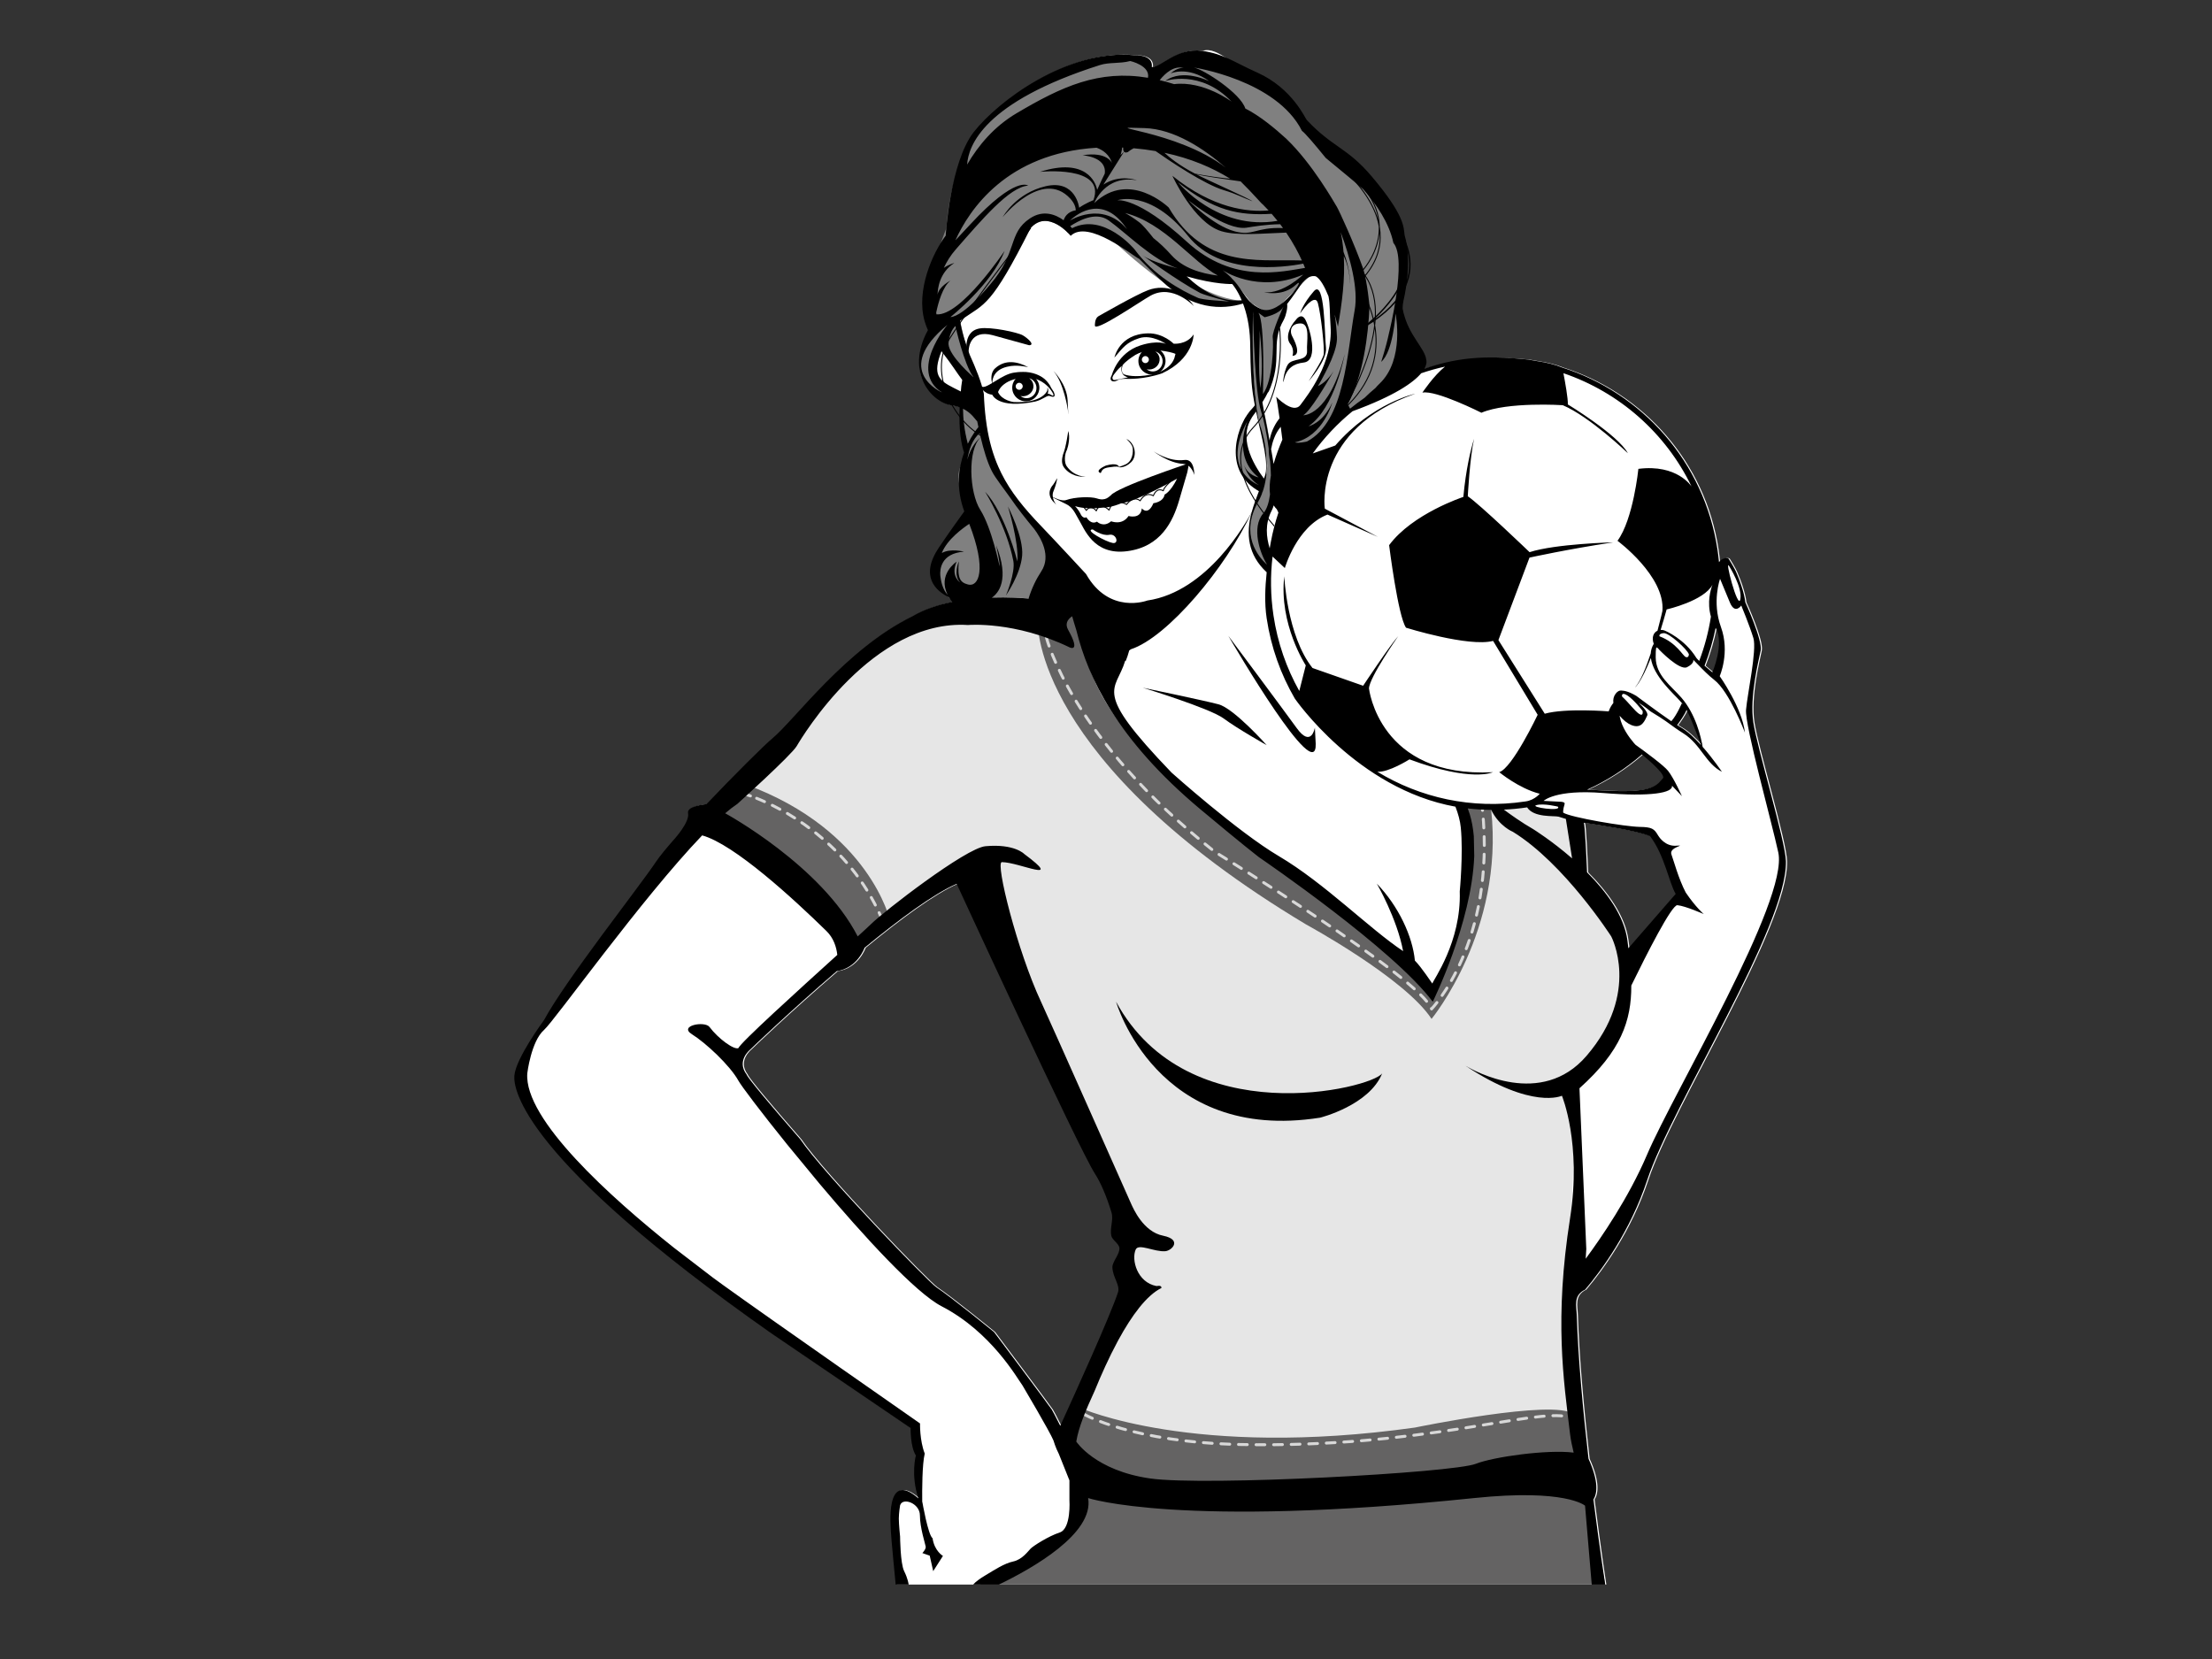 <?xml version="1.0" encoding="utf-8"?>
<!-- Generator: Adobe Illustrator 17.0.0, SVG Export Plug-In . SVG Version: 6.00 Build 0)  -->
<!DOCTYPE svg PUBLIC "-//W3C//DTD SVG 1.1//EN" "http://www.w3.org/Graphics/SVG/1.1/DTD/svg11.dtd">
<svg version="1.1" id="Layer_1" xmlns="http://www.w3.org/2000/svg" xmlns:xlink="http://www.w3.org/1999/xlink" x="0px" y="0px"
	 width="800px" height="600px" viewBox="0 0 800 600" enable-background="new 0 0 800 600" xml:space="preserve">
<rect x="0" y="0" width="800" height="600" fill="#333333" stroke="none"/>
<path fill="#808080" d="M385.05,202.012l-1.39-0.687c-0.005-0.005-23.781-32.358-28.65-46.966c0,0-3.666-20.598-5.521-17.842
	c-4.731,7.03,1.035,24.878,0.462,26.655c-2.079,6.439-6.219,6.19-0.217,20.415c0.556,1.317-12.272,19.782-12.036,21.307
	c2.772,17.951,17.312,13.348,17.312,13.348l16.85-0.333c-0.529,3.575-0.884,9.999,2.883,12.141c0,0-2.85-9.346,1.625-12.23
	c4.475-2.882,10.647-13.409,10.647-13.409L385.05,202.012z"/>
<g>
	<g>
		<path fill="#FFFFFF" d="M576.085,573.084h4.872c0,0-2.005-12.99-4.255-30.755c1.375-2.183,1.965-6.458-1.781-14.756
			c-1.957-17.071-3.751-36.115-4.239-51.787c-0.108-3.506-1.395-7.255,3.04-9.396c5.901-6.974,16.261-20.999,22.443-39.662
			c9.013-27.215,50.605-91.515,50.158-115.227c-0.134-7.166-10.405-40.998-11.801-50.284c-1.399-9.282,1.911-22.219,2.662-25.933
			c0.754-3.713-5.569-17.497-5.569-17.497s-0.259-3.921-3.36-11.017c-0.516-1.191-2.212-4.038-2.603-4.624
			c-0.498-0.755-2.575-0.244-3.542,1.152c-0.14-1.479-0.316-2.963-0.539-4.45c-4.784-31.893-27.353-56.712-56.13-65.906
			c-2.606-1.092-5.715-1.834-9.023-2.325c-1.065-0.21-2.139-0.392-3.217-0.56c-20.156-2.129-36.174,1.622-48.593,7.604
			c11.788-15.365-2.099-31.794-2.099-31.794h-0.008c6.284-9.056,3.556-21.694,3.556-21.694
			c-9.581-18.035-12.168-14.759-22.176-28.029c-2.926-3.88-8.98,1.769-9.982-6.624c-0.469-0.348-0.866-0.511-1.185-0.566
			c-0.156-1.797-8.554-14.776-16.462-19.172c-8.458-4.707-15.891-13.159-21.17-11.422c-9.3-1.08-14.267,5.759-18.097,5.912
			c0.571-4.68-6.254-4.295-6.254-4.295c-24.402-2.337-49.516,16.734-58.137,27.767c-8.62,11.032-10.15,37.472-10.15,37.472
			c-4.715,6.242-10.829,19.806-7.628,30.952c0.321,1.122,0.727,2.194,1.192,3.225c-8.474,15.464,1.618,26.319,8.667,27.245
			c6.027,0.791,8.139,4.741,9.174,5.788c1.137,5.756,2.824,13.107,5.251,17.93c1.092,2.29,5.371,7.765,6.785,9.822
			c2.514,3.652,5.547,7.522,8.6,11.183c2.341,3.12,6.214,9.695,2.519,15.278c-1.837,2.775-3.501,6.224-4.586,9.813l0.145,0.039
			c-7.389-0.642-28.626-1.642-42.075,6.356c-24.224,11.837-42.725,37.592-50.772,44.232c-2.706,2.233-13.623,13.05-23.787,23.745
			c-2.65,0.282-7.121,1.089-6.669,3.305c0.638,3.129-4.788,9.136-4.788,9.136l0.007-0.006c-3.074,3.491-5.512,6.45-6.803,8.387
			c-6.056,9.085-32.797,42.951-40.503,57.266c0,0-10.185,13.764-10.736,20.095c-0.42,4.82,2.802,29.961,92.963,93.231l50.348,34.236
			c0,0-0.159,6.69,1.898,9.926c0,0-1.938,7.018,0.934,15.517c-12.281-10.807-9.961,10.669-9.961,12.042
			c0,1.425,1.729,19.127,1.729,19.127H576.085z M620.901,227.085c3.29,5.739-1.196,16.071-1.196,16.071s-1.393-1.137-2.829-2.383
			c1.724-4.409,3.079-8.987,4.022-13.69C620.898,227.083,620.9,227.085,620.901,227.085z M610.381,256.745
			c1.031,1.929,2.492,5.391,5.23,12.71c-2.352-2.599-4.952-5.065-7.355-6.428c-0.356-0.202-0.787-0.467-1.277-0.781
			C607.983,260.9,609.71,258.464,610.381,256.745z M594.249,272.865c2.941,2.428,8.758,7.5,7.548,8.66
			c-1.607,1.535-2.396,4.895-16.055,4.566c-3.985-0.096-7.811-0.316-11.301-0.5C581.709,282.293,588.363,277.984,594.249,272.865z
			 M383.868,515.658c-1.597-3.198-2.807-5.48-3.071-5.877c-1.245-1.868-20.868-28.017-20.868-28.017s-15.242-12.451-20.845-16.187
			c-2.989-1.992-40.867-41.19-49.229-53.53c-10.695-12.253-18.991-22.121-19.439-23.464c-3.781-4.979,1.321-8.991,1.321-8.991
			c0.027-0.093,14.434-13.878,31.3-28.361c7.5-1.099,10.056-8.456,10.056-8.456h-0.001c12.52-10.28,25.109-19.609,33.307-23.122
			c0,0,44.305,96.117,50.007,104.835c2.079,3.177,4.245,8.262,5.977,13.98c0.824,2.719-0.639,5.584-0.068,8.453
			c0.286,1.44,2.724,2.88,2.926,4.306c0.315,2.233-2.587,5.036-2.522,7.127c0.112,3.669,2.902,6.416,2.009,9.091
			C401.812,476.196,389.239,503.922,383.868,515.658z M573.234,297.557c6.641,1.053,18.781,2.799,23.967,4.871
			c5.275,6.998,6.844,16.87,9.244,20.867l-17.102,19.643c-0.115-0.934-0.234-1.878-0.36-2.842
			c-1.155-8.928-7.609-17.604-14.59-24.601C574.183,310.452,573.658,298.825,573.234,297.557z"/>
	</g>
	<g>
		<g>
			<path fill="#E6E6E6" d="M450.384,108.743l-0.54,0.03C450.199,108.766,450.384,108.743,450.384,108.743z"/>
			<path fill="#808080" d="M501.477,141.114c0,0,3.025-3.009,5.497-10.142c2.473-7.133-0.382-21.988,0.164-30.276
				c0,0-1.217-12.477-1.305-15.941c0,0-9.479-24.139-30.944-33.933c0,0-5.926-10.414-9.052-12.81c0,0-17.456-19.495-39.499-15.288
				l-7.6,3.084c0,0-6.258-5.451-16.211-3.873c-47.518,7.532-58.33,34.923-60.283,60.633c0,0-10.017,24.158-3.925,34.401
				c0,0-15.402,20.87,4.408,27.277c0,0-12.97-10.229-1.281-23.066c0,0,3.013,12.466,11.023,17.876l-5.236-23.058
				c0,0,17.796-15.182,19.169-23.486c0,0,5.058-14.203,12.86-12.474c0,0,4.706,0.916,6.816,4.031c0,0,7.511-1.809,12.608-0.701
				c0,0,25.903,25.818,38.383,26.114l12.773-0.71c-1.861,0.033-8.578-0.407-20.363-7.139l-1.553-2.199l17.679,1.303l6.85,8.73
				c0,0,3.325,2.432,5.893,3.417c-2.269-0.169-4.275-0.826-4.275-0.826c-0.212,0.388-0.35,1.151-0.42,2.185l-1.808-2.061
				c0,0,1.731,34.192,3.516,40.505c0,0,5.223,16.937,1.751,20.41c0,0-11.185-11.055-4.37-22.121l-2.213-0.153
				c0,0-9.214,16.785,3.947,26.29l2.123,0.912c0,0-12.006,14.995,2.77,29.859l1.107-0.992c0,0-7.436-10.949-1.224-21.984
				c0,0,2.619-23.126-3.342-39.877l-0.061-1.084c4.729-2.605,5.877-24.128,5.877-24.128c1.438-2.25,2.433-8.914,2.433-8.914
				c-0.65,1.074-1.765,1.623-3.019,1.864c1.248-2.196,12.048-12.411,12.048-12.411s5.699-5.661,9.579,13.698
				c0,0-1.549,26.832-14.64,34.866c0,0-1.994,30.674-1.502,34.59c0,0,9.814,6.631,20.402,2.849
				c10.586-3.779,22.416-14.131,20.304-23.48C507.331,162.88,502.786,143.304,501.477,141.114z"/>
			<path d="M403.956,137.609c1.1-0.741,3.624-0.594,3.624-0.594s6.015,0.334,12.707-1.997c11.399-5.283,11.408-14.06,11.408-14.06
				c-2.579,3.847-7.232,3.34-7.232,3.34s-3.767-3.838-9.218-3.736c-10.539,0.195-12.195,8.757-12.195,8.757
				c3.171-3.682,4.317-5.498,8.932-7.002c4.62-1.504,9.721,2.064,9.721,2.064s-2.992-1.492-9.299,0.558
				c-8.28,2.691-10.295,10.723-10.295,10.723C400.758,137.932,402.856,138.349,403.956,137.609z M406.43,135.354
				c-1.071-0.692-0.646-2.549-0.411-3.307c1.14-1.434,3.487-2.946,3.487-2.946c5.805-4.432,14.974-1.367,14.974-1.367l0.655,0.259
				l-0.155,0.543c-0.996,5.654-8.774,6.976-8.774,6.976C410.398,136.597,407.367,135.722,406.43,135.354z M402.342,136.455
				c0.318-0.907,0.584-1.051,1.659-2.46c0.316-0.414,0.941-1.006,1.657-1.636c-0.309,1.795,0.202,2.759,0.627,3.223
				c0.014,0.018,0.032,0.036,0.049,0.053c0.031,0.031,0.061,0.06,0.089,0.086v0.001c0.173,0.159,0.309,0.229,0.323,0.235
				c0.565,0.358,1.302,0.609,1.302,0.609c-0.455-0.168-4.013,0.873-5.111,0.889C402.418,137.461,402.243,136.747,402.342,136.455z"
				/>
			<g>
				<g>
					<g>
						<g>
							<g>
								
									<path fill="none" stroke="#000000" stroke-width="0.507" stroke-linecap="round" stroke-linejoin="round" stroke-miterlimit="10" d="
									M501.609,77.643c0,0,23.212,21.901-7.988,40.402c0,0,24.431-18.198,10.456-33.064"/>
							</g>
						</g>
					</g>
					<path d="M397.193,114.415c0,0,13.731-7.897,18.061-9.492c6.473-2.385,13.111,0.504,16.556,5.826c0,0-7.588-8.196-15.591-3.874
						c-3.43,1.852-20.705,13.795-20.229,10.752C395.991,117.626,395.882,115.253,397.193,114.415z"/>
					<path d="M411.728,130.928c0.196,2.702,2.546,4.734,5.247,4.54c2.706-0.196,4.737-2.546,4.543-5.249
						c-0.195-2.703-2.544-4.734-5.249-4.54C413.566,125.877,411.535,128.224,411.728,130.928z M414.698,133.554
						c0.363,0.077,0.738,0.121,1.128,0.093c2.113-0.152,3.709-1.897,3.565-3.898c-0.08-1.096-0.673-2.027-1.531-2.631
						c1.412,0.411,2.501,1.686,2.618,3.282c0.148,2.034-1.336,3.8-3.316,3.943C416.237,134.41,415.377,134.1,414.698,133.554z
						 M412.969,130.144c-0.048-0.7,0.477-1.307,1.176-1.358c0.7-0.049,1.307,0.476,1.358,1.175c0.051,0.7-0.477,1.307-1.175,1.358
						C413.631,131.369,413.023,130.843,412.969,130.144z"/>
					<path d="M366.099,140.589c0.194,2.704,2.546,4.735,5.248,4.54c2.703-0.196,4.736-2.545,4.54-5.248
						c-0.194-2.703-2.544-4.736-5.246-4.539C367.935,135.536,365.904,137.887,366.099,140.589z M369.068,143.216
						c0.363,0.078,0.736,0.121,1.129,0.093c2.11-0.154,3.71-1.899,3.564-3.899c-0.081-1.095-0.673-2.027-1.533-2.633
						c1.414,0.413,2.501,1.687,2.618,3.283c0.149,2.035-1.336,3.8-3.314,3.943C370.61,144.071,369.746,143.76,369.068,143.216z
						 M367.34,139.805c-0.049-0.699,0.477-1.308,1.176-1.357c0.698-0.052,1.307,0.473,1.357,1.173
						c0.051,0.7-0.474,1.308-1.173,1.359C368,141.032,367.391,140.505,367.34,139.805z"/>
					<path d="M372.2,124.86c0,0-7.827-2.184-13.137-3.625c-8.296-2.251-8.672,4.996-8.672,4.996l-0.485,2.926
						c0,0-2.42-9.213,4.397-10.368c4.027-0.682,13.816,1.43,15.621,2.488C371.729,122.334,374.449,124.791,372.2,124.86z"/>
					<path d="M354.184,139.448c0,0,1.571,3.002,4.682,3.299c0,0,1.944,5.283,15.541,2.479c2.79-0.691,4.256-2.355,5.205-2.024
						c0.953,0.331,2.484,0.867,1.499-1.468l-1.015-1.577c0,0-0.474-1.429-2.336-3.106c-0.607-0.52-2.889-2.239-6.708-2.515
						c-0.667-0.026-1.382-0.032-2.11,0c-0.024,0.002-0.045,0-0.065,0.002c-0.161,0.007-0.32,0.021-0.48,0.032
						c-0.113,0.008-0.222,0.015-0.333,0.024c-1.055,0.091-2.103,0.273-3.022,0.593c-2.146,0.753-4.338,2.197-6.166,3.302
						c0.007-1.548,0.661-5.127,6.271-6.025l0.007-0.009c0,0,2.522-0.616,6.711,0.342c-3.847-2.061-8.301-2.94-11.996,0.442
						c-1.712,1.567-1.36,4.188-1.102,5.317c-1.291,0.776-2.389,1.369-3.141,1.393C355.623,139.948,354.507,139.824,354.184,139.448z
						 M360.96,141.815c0,0,1.255-4.671,9.489-5.241c6.843-0.473,9.967,5.035,9.967,5.035s1.188,1.72,0.162,1.471
						c0,0-1.129-0.828-1.681-0.635c0,0,0.537-1.301-0.091-2.314c0,0,0.123,1-0.188,1.402c0,0-1.895,4.414-12.044,3.861
						C366.575,145.395,362.325,144.863,360.96,141.815z"/>
					<g>
						<path d="M400.005,168.359c3.978-1.113,4.622,0.148,4.729,0.534c0.037-0.046,0.137-0.102,0.382-0.166
							c0.34-0.088,0.819-0.322,1.56-0.591c3.099-1.126,3.177-4.86,2.961-6.212c-0.219-1.351-2.292-3.197-2.292-3.197
							c3.108,1.385,4.118,6.101,1.8,8.369c-2.317,2.27-4.39,1.904-4.39,1.904s-0.02-0.014-0.034-0.033
							c-0.137-0.111-0.518-0.474-3.603,0.045c-3.735,0.465-2.31,2.638-3.463,1.897C396.181,169.959,400.005,168.359,400.005,168.359
							z"/>
						<path d="M392.75,172.416c0,0-4.26,0.107-6.987-3.84c-0.911-1.316-0.788-4.278,0.121-5.915c0.485-1.359,1.199-4.54,0.467-6.813
							c0,0-0.771,5.847-1.913,8.569c-0.414,1.564-0.639,3.305,0.415,4.693C387.146,172.132,390.649,172.563,392.75,172.416z"/>
					</g>
					<path d="M431.93,171.799c0,0-0.856-3.711-3.892-4.007c-5.529-0.311-10.906-4.619-10.906-4.619s5.521,3.962,11.227,3.186
						C432.133,165.847,431.93,171.799,431.93,171.799z"/>
					<path d="M380.86,175.33c0,0-2.84,2.775-0.027,6.011l1.209,1.222c0,0-2.095-2.499-1.018-4.966
						c0.671-1.542,1.462-4.388,1.227-4.596C381.817,173.947,381.14,174.938,380.86,175.33z"/>
					<path d="M385.646,180.827c-1.827,0.652-4.443-1.02-5.422-1.215c0,0,1.984,1.08,5.392,2.719c2.55,1.226,3.396,3.728,4.401,5.341
						c2.115,3.387,5.311,13.238,17.571,11.678c12.258-1.557,16.64-10.811,18.855-18.382c0.679-2.32,2.889-9.898,2.889-9.898
						s0.995-3.905,0.167-3.357c0,0-25.389,8.45-27.741,11.418c-0.627,0.395-1.86,2.214-4.99,1.151
						C394.432,179.499,388.639,179.755,385.646,180.827z M388.822,183.037c0,0,3.397,1.364,10.292,0.53
						c2.81,0.016,6.341-1.53,6.341-1.53c6.108-0.82,20.266-8.942,20.266-8.942c-2.46,4.955-4.515,5.754-4.515,5.754
						c-0.469,2.771-4.052,3.137-4.052,3.137c-2.025,4.736-4.202,1.861-4.202,1.861c-0.369,4.072-4.799,2.77-4.799,2.77
						c-2.316,3.55-6.296,1.91-6.296,1.91c-2.862,2.435-5.127,0.13-5.127,0.13c-2.227,1.314-3.824-1.595-3.824-1.595
						c-0.721,0.449-1.643-0.055-2.166-1.32C390.082,184.391,388.822,183.037,388.822,183.037z"/>
					
						<path fill="none" stroke="#000000" stroke-width="0.349" stroke-linecap="round" stroke-linejoin="round" stroke-miterlimit="10" d="
						M423.059,174.436c0,0-2.125,1.78-2.344,3.068c0,0-2.242-1.547-3.603,1.806c0,0-2.615-1.827-4.775,1.815
						c0,0-2.13-2.214-4.887,1.316c0,0-4.777-2.872-6.327,2.062c0,0-3.251-3.4-4.636,0.259c0,0-1.795-2.573-3.611-0.156
						c0,0-1.646-2.668-3.097-2.399"/>
					<path d="M380.972,134.157c0,0,4.841,4.606,5.145,10.667c0.29,5.811,0.291,5.881,0.091,3.439
						C386.208,148.263,384.815,138.52,380.972,134.157z"/>
					<g>
						<path d="M476.625,109.607c-1.14-4.05-6.429,3.759-6.429,3.759s1.019-3.551,4.998-8.061c3.974-4.51,3.835,15.856,4.36,20.406
							c0.529,4.55-6.263,12.16-6.263,12.16s5.163-7.732,5.464-9.779C479.058,126.046,477.764,113.658,476.625,109.607z"/>
						<path d="M472.713,126.768c-0.225-2.935,1.324-9.859-2.406-9.799c-3.732,0.06-3.783,3.021-3.082,4.39
							c0.7,1.37,3.812,7.095,0.202,7.353c0,0,0.862-2.278-0.821-4.39c-1.682-2.108-0.483-5.916,2.171-8.767
							c0,0,1.712-2.44,3.16-0.229c1.453,2.21,5.39,15.164-0.439,15.789c-3.54,0.38-6.241,2.041-7.129,6.261
							c-0.582,2.763-0.294-2.59,1.31-5.395C467.288,129.176,473.048,131.076,472.713,126.768z"/>
					</g>
				</g>
			</g>
			<path fill="#FFFFFF" d="M395.204,191.471c0,0,3.355,2.465,5.98,1.94c2.625-0.525,3.645,3.398,1.23,2.964
				C399.998,195.94,391.991,191.648,395.204,191.471z"/>
			
				<path fill="none" stroke="#000000" stroke-width="0.507" stroke-linecap="round" stroke-linejoin="round" stroke-miterlimit="10" d="
				M467.522,185.435c0,0,33.523,24.066,40.07-17.843c0,0-6.995,30.266-37.865,22.413"/>
			
				<path fill="none" stroke="#000000" stroke-width="0.349" stroke-linecap="round" stroke-linejoin="round" stroke-miterlimit="10" d="
				M493.874,107.887c0,0,12.548,21.703-7.905,40.041c0,0,20.639-33.223,6.546-49.801c0,0,18.905-19.456-8.633-38.529
				c0,0,27.45,20.968,8.789,41.332"/>
			
				<path fill="none" stroke="#000000" stroke-width="0.349" stroke-linecap="round" stroke-linejoin="round" stroke-miterlimit="10" d="
				M462.805,118.847c0,0,2.739,22.836-9.548,35.761c-12.285,12.926,3.645,30.933,7.79,35.879c4.145,4.948-2.001,14.408-2.001,14.408
				"/>
			
				<path fill="none" stroke="#000000" stroke-width="0.349" stroke-linecap="round" stroke-linejoin="round" stroke-miterlimit="10" d="
				M372.699,82.568c0,0-20.205,25.529-29.496,40.276c-7.699,12.221,2.149,30.729,13.698,35.826"/>
		</g>
		<circle fill="#FFFFFF" cx="539.355" cy="211.414" r="81.288"/>
		<path fill="#E6E6E6" d="M574.45,534.026l-7.19-56.731c0,0,1.439-72.018,3.972-83.712c0,0,30.279-34.652,6.11-65.938l-6.525-13.345
			l-0.445-17.646l-17.793-5.338h-22.555c0,0,4.465,49.97-11.4,66.874l-62.277-45.818c0,0-64.649-31.882-67.022-87.782l-0.742-3.344
			l-28.025-1.105c0,0-36.721-0.128-55.448,23.212c-18.726,23.34-49.394,53.193-49.394,53.193s48.037,32.839,50.48,47.494
			l46.138-29.714l27.411,67.709l29.582,61.065l-3.8,28.767l-21.169,46.408c0,0,10.009,20.898,31.601,21.712
			c21.593,0.815,149.962-4.614,149.962-4.614L574.45,534.026z"/>
		<path fill="#646363" d="M575.154,542.663c-0.49-11.617-1.935-27.753-6.169-31.229c-6.776-5.564-57.259,4.863-57.259,4.863
			c-80.248,11.275-120.925-7.074-120.925-7.074l-4.095,9.948l3.591,21.727c-0.484,8.851-8.124,16.412-8.124,16.412l-27.87,15.774
			h226.245L575.154,542.663z"/>
		<path fill="#646363" d="M375.355,225.33c0,0-1.796,49.813,97.041,109.033c0,0,35.665,19.362,45.346,34.137
			c0,0,26.314-31.965,21.563-75.594l-9.334-2.227c0,0,4.672,49.223-12.228,66.612c0,0-40-35.488-50.316-42.964
			c-10.316-7.476-80.597-47.827-76.129-93.08L375.355,225.33z"/>
		<path fill="#646363" d="M321.902,332.907c0,0-7.343-32.644-51.945-49.116l-11.656,11.15c0,0,47.387,27.115,48.402,49.922
			L321.902,332.907z"/>
		<path d="M403.64,362.291c0,0,14.634,51.265,73.798,41.926c0,0,17.759-4.397,22.463-16.039
			C496.151,393.659,429.633,410.074,403.64,362.291z"/>
		<path d="M440.696,254.728c-5.604-1.483-27.395-6.001-27.395-6.001s24.28,7.417,29.261,11.126
			c4.981,3.708,15.546,9.641,15.546,9.641S446.298,256.211,440.696,254.728z"/>
		<path d="M468.967,263.312c-5.264-7.277-24.351-32.853-24.717-33.341c2.085,3.582,32.06,54.851,31.594,39.022l-0.3-5.827
			C475.544,263.166,474.281,270.659,468.967,263.312z"/>
		<path d="M444.234,229.948c0,0,0.013,0.018,0.016,0.023c-0.075-0.129-0.118-0.203-0.118-0.203L444.234,229.948z"/>
		<g>
			<g>
				<path fill="none" stroke="#D8D8D8" stroke-width="1.059" stroke-linecap="round" stroke-linejoin="round" d="M270.257,287.479
					c0,0,0.408,0.122,1.155,0.385"/>
				
					<path fill="none" stroke="#D8D8D8" stroke-width="1.059" stroke-linecap="round" stroke-linejoin="round" stroke-dasharray="3.103,3.103" d="
					M273.641,288.705c8.56,3.424,31.284,14.578,43.784,40.289"/>
				<path fill="none" stroke="#D8D8D8" stroke-width="1.059" stroke-linecap="round" stroke-linejoin="round" d="M317.943,330.078
					c0.173,0.368,0.342,0.74,0.511,1.113"/>
			</g>
		</g>
		
			<path fill="none" stroke="#D8D8D8" stroke-width="1.059" stroke-linecap="round" stroke-linejoin="round" stroke-miterlimit="10" stroke-dasharray="3.177" d="
			M378.464,230.621c0,0,8.905,36.462,60.96,77.509c0,0,74.229,45.449,78.319,56.772c0,0,23.274-24.062,18.41-72.089"/>
		
			<path fill="none" stroke="#D8D8D8" stroke-width="1.059" stroke-linecap="round" stroke-linejoin="round" stroke-miterlimit="10" stroke-dasharray="3.177" d="
			M392.19,511.552c0,0,17.42,10.075,56.302,10.87c66.571,1.362,106.059-13.252,118.768-9.954"/>
	</g>
</g>
<path d="M356.28,177.853c0,0,7.832,12.585,10.2,24.985c0.833,4.36-2.683,12.52-2.683,12.52s5.235-7.474,5.871-14.34
	c0.625-6.758-5.149-17.861-5.149-17.861s3.987,12.685,3.426,19.893C367.945,203.05,363.593,185.641,356.28,177.853z"/>
<path d="M573.313,466.389c5.901-6.974,16.261-20.999,22.443-39.662c9.013-27.214,50.605-91.515,50.158-115.227
	c-0.134-7.165-10.405-40.997-11.801-50.284c-1.399-9.282,1.911-22.219,2.662-25.933c0.754-3.713-5.569-17.497-5.569-17.497
	s-0.259-3.921-3.36-11.017c-0.516-1.191-2.212-4.038-2.603-4.624c-0.498-0.755-2.575-0.244-3.542,1.152
	c-0.14-1.479-0.316-2.963-0.539-4.45c-4.784-31.893-27.353-56.712-56.13-65.906c-2.607-1.092-5.715-1.834-9.023-2.325
	c-1.065-0.21-2.139-0.392-3.217-0.56c-16.784-1.773-26.551-0.477-37.642,3.292c1.155-2.048,0.679-3.205,0.673-3.22
	c-0.421-4.138-6.417-8.84-8.245-17.289c-0.386-1.784,0-4.096,0-4.096s3.442-13.36,0.411-23.742
	c-0.384-2.738,0.235-6.904-11.933-21.252c-8.891-10.485-13.969-10.292-23.434-20.332c-0.469-0.348-5.115-11.448-17.932-17.179
	c-8.837-3.951-11.746-6.615-20.016-7.88c-9.3-1.08-14.267,5.759-18.097,5.912c0.571-4.68-6.254-4.295-6.254-4.295
	c-24.402-2.337-49.516,16.734-58.137,27.767c-8.62,11.032-10.15,37.472-10.15,37.472c-4.715,6.242-10.829,19.806-7.628,30.952
	c0.321,1.122,0.727,2.194,1.192,3.225c-8.474,15.464,1.618,26.319,8.667,27.245c1.05,0.138,1.975,0.376,2.803,0.674
	c-0.378,8.566,0.681,13.648,1.597,16.355c-1.978,5.41-3.039,12.787,0.078,21.292c-1.556,2.143-5.418,7.502-9.147,13.025
	c-7.066,10.466-1.182,15.708,3.653,18.067c0.323,0.531,0.7,1.075,1.14,1.633c-5.092,1.027-10.086,2.65-14.312,5.163
	c-24.224,11.837-42.725,37.592-50.771,44.232c-2.706,2.233-13.624,13.05-23.788,23.745c-2.649,0.282-7.121,1.089-6.669,3.305
	c0.638,3.129-4.788,9.136-4.788,9.136l0.007-0.006c-3.074,3.49-5.512,6.451-6.803,8.387c-6.056,9.085-32.796,42.951-40.504,57.265
	c0,0-10.185,13.764-10.736,20.096c-0.419,4.82,2.802,29.961,92.963,93.231l50.348,34.236c0,0-0.159,6.69,1.898,9.925
	c0,0-1.938,7.018,0.934,15.517c-12.281-10.807-9.961,10.669-9.961,12.042c0,1.425,1.729,19.127,1.729,19.127h4.699
	c0,0-0.233-2.058-1.634-4.859c-1.401-2.802-1.467-12.492-1.467-12.492s-0.462-4.412-0.462-6.514c0-2.101,0.462-4.808,0.462-4.808
	c0.89-2.992,7.168-0.786,7.168,3.651c0,4.438,1.953,10.365,2.095,11.299c0.141,0.934-1.21,2.326-1.21,2.326l2.661,0.934l1.259,5.603
	l3.524-5.508c0,0-3.073-1.727-3.757-6.399c-1.634-1.168-3.687-13.076-3.687-13.076c-0.016-0.017-0.032-0.031-0.05-0.048
	c-0.046-4.25-0.032-13.614,0.908-17.485c-1.87-4.849-1.698-10.904-1.698-10.904s-54.503-37.987-71.295-50.099
	c-1.075-0.775-2.312-1.676-3.68-2.687l-14.09-10.806c-22.694-18.046-54.226-46.37-52.976-63.034c0,0,1.377-11.561,6.056-15.69
	c3.835-3.385,35.226-47.452,57.186-70.362c11.624,3.192,33.187,23.083,44.887,34.529c0.001,0,0.001,0.001,0.001,0.001
	c2.664,2.561,3.672,5.872,3.988,8.691c-14.113,12.78-35.277,31.965-35.727,33.682c-1.499,0.842-7.299-3.353-10.492-7.613
	c-1.711-2.283-11.317-0.473-6.336,2.64c4.981,3.112,13.697,11.207,16.81,16.809c1.083,1.95,8.128,11.295,17.61,23.039l11.698,14.186
	c16.164,19.181,34.779,39.482,44.157,44.334c18.055,9.338,27.394,26.148,29.261,28.639c0,0,9.961,16.809,11.207,19.922
	c0,0,0.733,2.555,1.95,4.875c1.208,3.019,2.69,6.723,3.815,9.536v7.146c0,0,0.696,10.31-3.507,11.692
	c-4.202,1.383-9.572,4.885-10.506,5.819c-0.935,0.934-3.035,3.968-6.304,4.669c-3.269,0.7-6.77,3.035-10.273,5.136
	c-3.502,2.101-4.202,3.225-4.202,3.225h5.369l0.001-0.001h3.902c12.087-5.827,34.495-18.477,32.286-31.29
	c0,0,33.294,11.025,139.577,0c33.218-3.446,40.11,2.736,40.136,2.758l0.001,0.001l2.42,28.532h4.872c0,0-2.005-12.991-4.255-30.756
	c1.375-2.183,1.965-6.457-1.781-14.756c-1.957-17.071-3.751-36.115-4.239-51.787C570.164,472.28,568.877,468.531,573.313,466.389z
	 M625.457,204.87c0,0,4.77,7.588,3.959,11.861C628.604,221.004,623.442,201.128,625.457,204.87z M620.492,227.084
	c3.29,5.739-1.196,16.071-1.196,16.071s-1.393-1.137-2.829-2.383c1.724-4.409,3.079-8.987,4.022-13.69
	C620.489,227.083,620.491,227.084,620.492,227.084z M619.346,211.459c-0.704,1.827-2.038,6.344-0.571,11.551
	c-0.857,5.524-2.284,10.889-4.233,16.024c-0.45-0.431-0.819-0.808-1.016-1.069c-4.249-6.917-11.295-9.84-11.295-9.84
	c-0.537-0.248-1.1-0.34-1.643-0.305c0.695-2.228,1.42-4.688,2.173-7.405C602.76,220.415,616.312,217.337,619.346,211.459z
	 M610.815,236.646c0,0-0.007,1.35-1.098,0.994c-1.092-0.354-3.263-5.144-9.535-7.511c0,0-0.453-0.96,1.49-1.142
	C603.617,228.805,610.236,234.865,610.815,236.646z M513.992,134.992c2.804-0.948,5.675-1.767,8.626-2.409
	c-4.067,3.214-8.194,9.415-8.194,9.415c4.876-1.037,21.345,7.275,21.345,7.275c9.499-4.044,29.425-2.731,29.425-2.731
	c9.786,4.143,23.557,17.374,23.557,17.374c-3.616-6.66-21.721-17.649-21.721-17.649c0.095-2.109-0.987-8.119-1.6-11.296
	c20.113,6.847,36.976,21.555,46.346,40.991c-0.043-0.071-5.157-8.179-19.232-6.395c0,0-1.841,18.283-7.558,26.015
	c0,0,17.306,12.79,16.249,25.389c0,0-0.673,3.027-1.779,7.128c-1.371,0.644-2.226,2.324-1.355,4.757
	c-0.685,1.122-1.019,2.293-1.094,3.481c-1.664,5.043-3.661,9.956-5.698,12.313c0,0,2.161-1.616,5.749-10.694
	c0.822,6.595,8.635,13.331,10.374,15.371c0.447,0.523,0.815,0.902,1.183,1.345l-0.39-0.268c0,0-1.812,4.261-3.77,6.437
	c-5.094-3.484-12.696-9.189-12.696-9.189c-0.757-0.445-1.456-0.798-2.109-1.083c0.019-0.014,0.034-0.029,0.057-0.043
	c0,0-0.041,0.006-0.11,0.02c-1.118-0.482-2.089-0.739-2.893-0.766c-0.583-0.11-1.164-0.031-1.667,0.388
	c-0.006,0.008-0.014,0.015-0.023,0.021c-0.269,0.178-0.499,0.407-0.677,0.695c-0.778,0.986-0.998,2.142-0.838,3.334
	c-0.674,0.828-1.271,1.834-1.702,3.059c0,0-15.576-1.264-23.117,0.847l-16.76-26.621l11.24-29.839c0,0,13.945-3.073,30.273-5.522
	c0,0-20.874,0.512-30.241,3.553c0,0-17.977-17.274-22.346-20.219c0,0,0.708-13.747,2.269-20.797
	c-1.2,3.915-2.95,10.968-3.872,21.037c0,0-18.408,6.034-26.846,17.448c0,0,3.201,25.71,6.115,29.856c0,0,22.666,7.077,31.489,4.772
	l16.119,26.717c0,0-9.206,19.388-13.911,20.747c0,0,7.109,5.865,14.517,7.777c0.863-0.682-1.495,2.399-5.02,2.812
	c-0.034,0.006-0.075,0.012-0.139,0.021c-19.286,2.892-37.993-1.36-53.442-10.766c4.013,0.355,11.634-4.472,11.634-4.472
	c22.539,8.407,30.16,4.644,30.16,4.644c-41.147,2.191-44.806-30.273-44.806-30.273c0.064-3.938,10.581-18.938,10.581-18.938
	c-2.816,3.041-12.695,17.944-12.695,17.944l-18.314-6.419c-9.285-11.703-10.212-33.17-10.212-33.17
	c-1.985,17.322,7.779,32.224,7.779,32.224l-2.345,9.252c-4.615-8.224-7.849-17.405-9.33-27.284
	c-1.086-7.237-1.161-14.392-0.339-21.326l4.443,4.156c0,0,4.293-15.048,15.433-19.338l18.235,8.076l-19.212-10.221
	c0,0-4.164-28.709,32.724-41.573c0,0-15.546,3.313-28.945,18.746l-8.13,2.855c4.086-5.672,8.917-10.802,14.363-15.25
	C504.621,143.071,511.222,138.289,513.992,134.992z M609.972,256.745c1.031,1.929,2.492,5.391,5.23,12.71
	c-2.352-2.599-4.952-5.065-7.355-6.428c-0.356-0.202-0.787-0.467-1.277-0.781C607.574,260.9,609.3,258.464,609.972,256.745z
	 M594.06,257.115c0,0,0.42,2.116-1.185,1.113c-1.603-1.007-3.715-4.012-6.24-6.33c0,0-0.393-1.914,2.031-0.304
	C591.085,253.202,594.06,257.115,594.06,257.115z M593.84,272.865c2.941,2.428,8.758,7.5,7.548,8.66
	c-1.607,1.535-2.396,4.895-16.055,4.566c-3.985-0.096-7.811-0.316-11.301-0.5C581.3,282.293,587.954,277.983,593.84,272.865z
	 M555.674,291.178c2.712-0.719,7.754,0.558,7.754,0.558C565.028,293.642,552.964,291.897,555.674,291.178z M563.64,295.351
	c0.933,0.294,1.836,0.572,2.678,0.818l2.25,14.277c-7.407-6.441-14.016-10.545-14.016-10.545c-4.167-2.376-8.404-5.417-10.653-7.091
	c2.786-0.13,5.589-0.39,8.407-0.813C554.755,295.79,562.016,294.954,563.64,295.351z M518.028,355.718
	c-0.425-0.484-3.802-5.744-6.316-8.308c-0.821-8.742-5.931-19.747-13.767-27.828c0,0,7.281,12.506,9.514,24.409
	c-12.192-8.096-28.447-24.621-44.936-34.351c-14.894-8.788-38.802-30.214-38.802-30.214c-29.091-30.24-20.169-29.169-16.787-40.407
	l0.23-0.038c0.412-0.999,0.83-2.227,1.244-3.737c0.182-0.108,0.38-0.243,0.604-0.431c13.236-4.304,34.438-29.607,43.662-49.527
	c-2.125,7.729-1.39,15.371,5.443,21.681c-0.573,5.476-0.83,11.146-0.008,16.636c1.583,10.556,5.116,20.336,10.176,29.032
	c0,0,22.515,32.727,58.095,39.11c1.019,2.61,1.705,5.151,1.94,7.566c0.931,9.524-0.378,23.072-0.378,23.072
	C528.534,340.687,518.269,354.507,518.028,355.718z M372.154,216.489c-2.835-0.246-7.71-0.544-13.399-0.367
	c2.263-1.56,6.527-6.367,1.498-18.941c0,0,1.429,5.971,1.261,7.652c0,0-2.859-13.959-6.979-20.434
	c-4.027-6.328-4.652-21.835,0.135-26.251c1.031,4.37,2.351,8.887,4.022,12.206c1.092,2.29,5.371,7.765,6.785,9.822
	c2.514,3.652,5.547,7.522,8.6,11.183c2.341,3.12,6.214,9.695,2.519,15.278c-1.837,2.775-3.501,6.224-4.586,9.813L372.154,216.489z
	 M349.836,166.242c0.599-3.599,1.867-7.429,4.495-9.569v0c0.108,0.481,0.218,0.965,0.333,1.452
	C353.722,158.92,351.082,161.496,349.836,166.242z M376.544,190.25c-6.237-6.491-11.004-12.31-14.393-19.099l-1.076-2.301
	c-1.918-4.365-3.308-9.177-4.189-14.829l-0.364-2.624c-0.343-2.783-0.58-5.759-0.701-8.981c-0.852-4.251-2.969-9.341-5.151-14.215
	c-1.339-3.912-2.859-7.918-3.435-12.202c0.269-0.196,0.528-0.396,0.808-0.59c8.121-5.629,10.415-4.517,24.656-32.84
	c6.302-7.295,14.528,2.722,14.528,2.722c6.32-6.137,22.556,7.37,24.806,8.347c2.338,2.365,4.937,4.951,7.881,7.76
	c11.213,10.704,22.019,10.695,29.637,8.382c1.253,3.308,2.372,7.804,2.571,13.63c0.001,0.001,0.001,0.005,0.001,0.006
	c0.045,4.885,0.186,10.076,0.519,14.717c0.199,2.742,0.636,5.585,1.183,8.422c-0.243,0.368-0.496,0.708-0.778,0.991
	c-5.639,5.576-10.954,22.054,1.429,29.568c0.279,0.169,0.549,0.347,0.824,0.523c-1.008,2.582-1.917,5.094-2.595,7.536
	c-1.902,3.611-15.911,28.84-37.759,32.011c0,0-13.788,5.255-22.172-9.595C392.774,207.589,381.254,195.154,376.544,190.25z
	 M352.038,136.375c0,0-8.713-7.471-9.006-11.924c0,0,0.017-4.072,2.514-6.558C345.546,117.894,348.541,131.596,352.038,136.375z
	 M399.068,66.757l7.453-11.882c0,0-0.523,0.481-1.25,1.174c0,0,0.429-1.216,0.584-2.689c0.123,0.005,0.246,0.011,0.37,0.017
	c-0.084,1.209,0.236,2.126,1.621,1.648c0.679-0.542,1.402-1.023,2.159-1.405c2.76,0.235,5.398,0.583,7.931,1.02
	c2.314,1.623,6.844,4.73,11.691,7.668v0.001c4.621,2.799,9.523,5.443,13.054,6.494c4.491,1.336,7.134,2.83,10.25,3.979
	c-0.755-0.803-15.795-7.432-20.242-9.717c3.08,0.722,10.291,1.714,16,2.537c4.672,4.589,7.647,8.209,7.96,8.277
	c0.748,0.739,1.466,1.483,2.153,2.227c-7.355,0.661-20.065-0.621-34.787-12.523c0,0,7.69,16.991,17.7,20.03
	c5.805,1.762,15.163,0.78,23.461,0.515c2.576,3.791,4.413,7.302,5.671,10.082c-0.554-0.021-1.122-0.038-1.718-0.05
	c-14.993-0.282-33.66,2.639-46.445-19.101c0,0-14.104-13.748-26.917-1.634c0,0,3.868-10.276,15.399-8.233
	C411.166,65.19,404.982,62.851,399.068,66.757z M482.733,113.841c0.725,2.477,1.149,4.278,1.149,4.278
	c1.485-8.568,2.601-17.101,2.123-25.498c1.283,2.739,2.118,6.092,2.333,10.195c0,0,0.068-5.382-2.436-11.71
	c-0.192-2.393-0.523-4.774-1.018-7.142c3.423,9.249,6.469,20.415,5.049,28.227c-2.796,15.369-3.398,40.163-17.255,47.485
	c-0.394,0.096-3.087,0.72-4.36,0.306c0-0.003,0.001-0.006,0.001-0.009c10.238-2.155,13.53-14.409,13.53-14.409
	c-3.461,7.581-8.584,8.589-8.584,8.589c9.67-6.682,13.057-26.078,13.057-26.078c-5.71,22.53-14.975,22.104-14.975,22.104
	c2.574-1.524,8.207-11.073,10.988-15.989c-2.332,3.629-4.579,4.96-5.657,5.422c3.535-6.144,7.058-13.249,6.856-17.675
	C483.432,119.71,483.18,116.842,482.733,113.841z M470.326,146.431c-2.655,3.549-8.773-2.938-8.773-2.938
	c0.288,1.465,0.731,4.282,1.218,7.753c-1.231,1.559-2.971,4.323-3.643,8.077c-0.859-4.495-1.808-9.19-2.565-13.858
	c0.842-1.337,1.573-2.632,2.191-3.929c-0.044,0.308-0.1,0.551-0.175,0.711c5.822-12.73,0.496-17.494,5.738-26.648
	c0.869-1.661,1.422-4.462,1.183-5.652c0.495-0.605,1.819-2.325,4.839-6.751c2.025-2.972,3.932-3.621,5.535-3.267
	c1.686,0.948,3.279,3.935,4.594,7.233c0.611,2.932,0.393,5.949,0.749,10.882C482.168,131.2,472.983,142.877,470.326,146.431z
	 M463.786,158.999c-1.11,2.577-2.286,5.649-3.176,8.791c-0.258-1.73-0.566-3.523-0.901-5.359c0.441-2.487,1.402-5.585,3.484-8.08
	C463.392,155.843,463.592,157.404,463.786,158.999z M455.173,172.65c0,0-3.935-0.68-5.254-4.477c0,0,1.303,4.931,5.412,7.276
	c0,0-14.18-4.914-4.152-23.207C451.179,152.243,445.516,165.044,455.173,172.65z M453.198,150.321
	c0.377-0.508,0.737-1.002,1.085-1.491c2.045,9.73,4.923,19.066,3.059,23.696c-0.077,0.192-0.155,0.381-0.229,0.571
	C452.962,167.507,447.628,157.832,453.198,150.321z M455.362,152.687c0,0-2.98-12.894-2.188-40.027c0,0,0.342,22.669,2.144,32.84
	c0.218,1.249,0.462,2.31,0.73,3.116c0.932,2.815,2.058,7.973,2.8,13.618c-0.02,1.429,0.126,2.964,0.501,4.599
	c0.147,1.733,0.247,3.466,0.281,5.147c-0.432,2.415-0.592,4.758-0.314,6.836c-0.387,2.941-1.141,5.364-2.411,6.818
	c-4.48,5.133-1.134,14.652,1.321,18.528c-0.089-0.063-0.169-0.124-0.27-0.19c-2.808-2.612-9.62-10.648-2.941-22.466
	C461.884,169.362,455.362,152.687,455.362,152.687z M440.458,99.665c-6.121-0.742-12.629-2.728-16.8-7.4
	c-2.177-2.441-4.356-4.466-6.503-6.159c-2.059-2.602-3.781-4.694-5.142-5.724c-1.818-1.378-3.519-2.47-5.115-3.35
	C421.23,80.635,431.243,94.766,440.458,99.665z M404.052,72.452c0,0,11.849-4.324,25.662,12.929
	c11.583,14.467,34.52,11.352,41.633,9.967c0.235,0.551,0.448,1.07,0.634,1.543c-8.045,1.233-25.908,5.949-42.703-9.435
	C411.239,70.934,404.052,72.452,404.052,72.452z M425.875,97.039c0,0-9.218-2.142-12.686-4.719c0,0,12.501,9.167,20.847,13.628
	c2.826,1.242,10.512,3.12,10.512,3.12c-1.327-0.218-9.738-0.497-11.473-1.426c-5.819-2.555-15.837-8-22.741-17.445
	c0,0-11.122-13.45-22.585-7.679c-0.283-0.247-0.505-0.498-0.684-0.752c2.608-1.634,9.015-5.529,13.867-2.067
	C407.272,84.222,417.08,94.211,425.875,97.039z M429.188,99.956c10.478,3.027,16.451,2.763,16.451,2.763s1.763,1.907,3.454,5.906
	C441.548,109.328,434.857,105.257,429.188,99.956z M442.159,97.692c0,0,12.58,8.699,29.159,1.614c0,0-7.214,7.082-14.177,6.413
	c0,0,6.065,1.497,10.644-1.979c0.276-0.211,0.552-0.441,0.815-0.69c4.634-4.353-5.667,11.822-12.589,8.697
	C449.092,108.626,450.306,103.873,442.159,97.692z M460.295,122.069c0.309,2.104,0.159,15.448-3.548,20.462
	c0,0,0.899-25.853-1.634-29.402l2.234,1.604c0,0,5.505-1.06,6.812-3.827C464.159,110.905,459.981,119.965,460.295,122.069z
	 M455.577,119.467c0.62,5.671,1.256,14.465,0.251,20.94C454.898,132.916,455.695,126.007,455.577,119.467z M459.915,184.678
	c0.303-0.579,0.536-1.223,0.737-1.898c0.318,0.512,0.691,0.982,1.129,1.403c0.203,0.427,0.4,0.854,0.577,1.205
	c-1.138,3.444-2.064,6.974-2.736,10.581c-0.161,0.784-0.3,1.568-0.421,2.352C457.979,194.247,457.422,189.477,459.915,184.678z
	 M450.84,82.341c2.43-0.374,7.008-1.195,12.154-1.245c0.353,0.463,0.694,0.924,1.026,1.382c-9.977-0.378-10.741,2.98-17.393,1.215
	c-8.136-2.158-16.952-11.362-16.952-11.362S443.261,83.508,450.84,82.341z M426.033,65.897c12.966,10.37,22.05,12.135,33.873,11.433
	c0.749,0.851,1.46,1.7,2.133,2.544C440.35,83.621,426.033,65.897,426.033,65.897z M421.13,55.25
	c9.484,2.009,17.331,5.375,23.797,9.395c-3.77-0.361-7.999-0.955-12.746-1.843C426.467,59.807,422.908,56.92,421.13,55.25z
	 M407.586,82.874c-8.991-10.542-20.664-3.072-20.664-3.072C389.961,76.895,399.267,70.356,407.586,82.874z M470.863,47.308
	c1.226,0.916,4.525,4.785,8.608,9.812c3.256,2.681,13.083,10.784,13.588,11.335c4.659,5.309,9.381,12.181,10.872,19.383
	c0.002,0.003,0.006,0.007,0.008,0.01c5.104,5.892-1.605,32.712-1.605,32.712c0,0,0,0.001-0.001,0.001
	c-1.11,5.21-2.808,10.315-2.808,10.315c4.41-3.807,5.189-17.456,5.189-17.456s3.411,16.639-5.787,25.342
	c-0.551,0.521-1.045,1.051-1.498,1.586c-1.433,1.162-2.748,2.375-3.889,3.508c-1.862,1.285-3.615,2.605-5.256,3.939
	c-0.301-0.58-0.695-1.253-0.839-1.619c5.604-10.397,7.382-24.804,7.864-35.374c0,0-0.789-8.816-2.277-13.586
	c-3.378-9.449-8.534-20.665-9.558-22.463c-0.074-0.121-0.149-0.241-0.223-0.361c-0.543-0.834-8.524-15.119-18.078-24.24
	c-3.914-3.587-9.609-8.321-14.791-10.909c-1.703-5.515-14.993-14.1-18.61-14.83C431.773,24.415,461.594,28.91,470.863,47.308z
	 M428.14,24.609c-0.23-0.046-2.149-0.343-4.787,1.953c0,0,6.179-2.856,14.035,2.826c0,0-9.559-4.831-15.958-0.099
	c0,0,12.72-4.363,23.979,7.468c0,0-10.074-7.619-20.772-6.327c-1.787-0.567-3.524-1.044-5.219-1.448
	C421.606,26.26,424.699,23.666,428.14,24.609z M443.304,60.627c-18.065-13.793-48.528-14.889-29.409-14.304
	C424.676,46.653,435.324,53.729,443.304,60.627z M397.806,23.527c3.417-1.086,7.129-0.443,10.963-1.455c0,0,7.298,1.617,6.415,6.057
	c-17.775-2.972-31.075,3.081-47.601,12.871c-7.955,4.713-13.685,11.454-17.807,18.519C350.222,52.733,355.671,36.924,397.806,23.527
	z M339.086,106.605c0.038-2.303,0.696-8.07,6.073-11.502c0,0-1.865,0.467-3.814,1.773c1.049-2.259,2.462-4.548,4.374-6.726
	c9.195-10.496,19.391-22.628,26.123-23.002c0,0-4.427-3.828-20.903,13.977c-2.15,2.324-3.929,4.231-5.41,5.803
	c4.952-10.971,18.51-31.496,51.071-33.499c2.497,0.903,4.649,2.593,5.603,5.61c0,0-1.657-4.368-10.718-2.87
	c0,0,8.922,0.456,8.059,6.646v-0.001c-1.491,2.969-2.789,6.041-2.745,5.851c-0.468-2.653-3.986-11.815-20.682-6.517
	c0,0,24.021-2.501,19.335,10.248c0,0-2.735,1.049-5.163,2.725c0.001-0.006-1.202-10.271-12.052-7.785
	c-10.852,2.488-15.594,11.181-15.594,11.181s14.29-17.644,24.404-6.72c1.584,1.713,1.977,3.214,2.034,4.248
	c-3.086,0.525-4.088,2.593-4.401,3.62c-2.827-2.049-7.308-3.933-12.18-0.678c-8.159,5.454-4.236,12.179-14.42,23.932
	c0,0-9.361,11.493-14.348,11.754c0,0,14.938-11.787,19.594-23.924c0,0-15.857,23.701-24.648,22.938c0,0-0.041-0.235-0.084-0.657
	c0.755-3.617,2.347-9.342,5.152-11.549C343.746,101.484,339.451,103.718,339.086,106.605z M342.644,117.47
	c0,0-14.164,16.652-2.002,24.453C340.642,141.924,322.534,134.052,342.644,117.47z M347.499,141.588
	c-0.203-0.104-2.465-1.243-2.682-1.353c-5.265-2.659-7.678-4.704-4.314-13.213c3.995,5.149,5.369,7.545,7.502,10.384
	C347.622,140.175,347.659,139.287,347.499,141.588z M348.287,147.825c3.045,1.499,4.392,3.83,5.153,4.599
	c0.131,0.659,0.269,1.341,0.414,2.036c-0.68,0.813-2.308,2.914-3.831,6.022C348.737,155.617,348.31,151.326,348.287,147.825z
	 M342.763,215.173c-1.509-1.641-2.284-3.923-2.617-6.504v0.001c0,0-0.001-0.003-0.001-0.003c-0.027-0.211-0.053-0.421-0.075-0.635
	c-0.146-1.972,0.124-7.892,8.558-8.516c0,0-4.858-1.298-8.012,0.498c1.901-4.928,7.759-9.127,9.933-10.55
	c6.444,16.625,3.417,22.963-0.472,21.927c-2.802-0.746-3.889-2.21-3.303-8.373c0,0-2.134,5.031,0.501,7.627
	c0,0-3.585-2.197-1.317-7.495C345.958,203.15,338.953,207.715,342.763,215.173z M383.459,515.657
	c-1.597-3.198-2.807-5.48-3.071-5.877c-1.245-1.868-20.868-28.017-20.868-28.017s-15.242-12.451-20.845-16.186
	c-2.989-1.993-40.867-41.191-49.229-53.53c-10.696-12.254-18.991-22.121-19.439-23.465c-3.781-4.978,1.321-8.991,1.321-8.991
	c0.027-0.092,14.434-13.877,31.3-28.361c7.5-1.099,10.056-8.456,10.056-8.456h-0.001c12.52-10.28,25.109-19.608,33.307-23.121
	c0,0,44.305,96.117,50.007,104.834c2.079,3.178,4.245,8.262,5.977,13.98c0.823,2.72-0.639,5.585-0.068,8.454
	c0.286,1.439,2.724,2.879,2.926,4.305c0.315,2.233-2.587,5.036-2.522,7.127c0.112,3.669,2.902,6.416,2.009,9.092
	C401.402,476.195,388.83,503.922,383.459,515.657z M530.101,385.501c24.069,15.934,34.793,10.788,34.793,10.788
	s7.187,17.281,2.941,44.3c-5.736,36.498-2.335,58.463,0,78.074c0.249,2.087,0.727,4.34,1.297,6.696
	c-9.606-1.196-29.004,1.534-35.379,4.046c-8.271,3.257-97.864,8.151-117.795,5.297c-19.931-2.855-26.709-13.342-26.709-13.342
	c0.847-5.16,3.399-11.295,6.665-18.383c2.335-5.729,5.136-11.978,8.232-17.734c0.119-0.244,0.256-0.498,0.411-0.76
	c4.702-8.605,10.056-15.979,15.478-18.66c0.077-0.657-0.434-0.945-1.797-0.712c-6.955-1.311-9.148-9.527-7.493-13.208
	c1.042-2.318,6.808,0.958,10.719,0.606c2.36-0.213,6.193-4.151-0.761-5.586c-7.29-1.402-10.89-10.073-11.457-11.209
	c0,0-29.735-66.993-32.748-73.421c-8.516-18.166-16.634-50.491-14.165-50.491c6.226,0,22.869,8.059,8.094-2.956
	c0,0-3.576-3.763-14.008-2.802c-7.148,0.624-37.044,23.813-41.402,28.171c-0.592,0.592-2.333,2.191-4.816,4.45
	c-13.166-25.635-47.814-44.472-47.929-44.534c1.578-1.352,3.058-2.501,4.409-3.396c0,0,19.544-17.619,21.472-20.921
	c1.927-3.303,27.527-45.971,61.937-43.769c0,0,16.971-1.524,36.791,8.11c0,0,4.088,1.951-0.55-6.331
	c-1.197-2.138-0.375-3.718,1.427-4.946c0.354,1.398,0.937,3.069,1.528,5.096c4.202,17.057,14.732,39.487,44.793,64.671
	c4.553,3.814,15.608,13.011,21.229,17.369c1.609,1.097,48.665,33.266,62.867,52.28c0,0,14.078-28.415,15.002-52.663
	c-0.054-2.22-0.107-4.61-0.155-7.217c-0.245-2.78-0.717-5.454-1.471-7.959c-0.215-0.678-0.46-1.371-0.716-2.069
	c2.79,0.318,5.616,0.496,8.467,0.522c2.988,6.035,7.832,7.915,7.832,7.915c18.676,11.481,35.588,37.847,35.588,37.847
	s10.804,20.261-8.959,43.223c-16.33,18.968-40.633,5.404-43.669,3.595L530.101,385.501z M572.825,297.556
	c6.641,1.053,18.781,2.799,23.967,4.871c5.274,6.998,6.844,16.87,9.244,20.867l-17.102,19.644c-0.115-0.935-0.234-1.879-0.36-2.842
	c-1.155-8.928-7.609-17.604-14.59-24.602C573.774,310.452,573.249,298.825,572.825,297.556z M589.983,356.431
	c5.505-11.276,14.619-29.257,16.664-29.057c2.978,0.288,9.559,3.231,9.559,3.231s-2.888-2.431-6.534-7.808
	c-2.634-5.016-4.422-11.795-5.172-13.752c-1.059-2.769,5.981-3.469,1.665-3.179c-3.895,0.262-6.078-3.032-6.464-3.673
	c-0.022-0.039-0.046-0.076-0.065-0.113l-0.003-0.004c-1.382-2.334-2.129-2.947-6.63-3.021c-5.198-0.085-24.895-3.398-27.641-5.147
	c0,0-0.22-0.764,0.51-3.159c0.218-0.717-1.344-0.782-1.344-0.782l-6.263-0.315c0,0,4.287-4.249,21.56-2.843
	c17.272,1.405,25.369-0.062,24.871-2.669l3.592,3.8c0,0-2.878-6.463-5.013-9.166c-1.495-1.894-7.979-6.69-11.745-9.4
	c-0.207-0.208-0.391-0.405-0.538-0.575c-1.81-2.112-4.474-5.752-5.166-9.515c-0.023-0.143-0.045-0.276-0.067-0.413
	c-0.001-0.003-0.001-0.008-0.001-0.013c1.269,1.547,2.857,2.804,4.241,3.368c3.829,1.561,4.89-1.716,5.736-3.438
	c0.474-0.965-1.365-3.005-3.081-4.613c2.281,1.367,4.229,3.079,4.229,3.079c5.537,3.341,6.496,4.27,8.919,5.976l0.01,0.007
	c0.794,0.56,1.748,1.204,3.073,2.044c6.25,3.966,8.006,10.894,13.87,13.837c0,0-3.071-4.584-6.978-9.017
	c-0.557-3.341-2.411-11.742-7.708-17.818c-3.71-4.255-9.205-7.998-9.266-14.536c-0.035-3.531,0.272-3.606,0.272-3.606
	c0.515,0.128,0.997,0.835,0.997,0.835s7.345,7.702,10.082,6.31c2.738-1.393,2.237-2.675,2.237-2.675s0.69,0.68,1.661,1.692
	c-0.004,0.007-0.004,0.012-0.005,0.017l0.092,0.072c1.657,1.733,3.949,4.048,5.798,5.464c5.566,4.261,11.136,19.09,11.136,19.09
	c-1.024-9.012-9.124-20.409-9.124-20.409s3.796-8.583,0.458-17.741c-3.338-9.155-0.328-17.465-0.328-17.465s2.122,5.171,3.585,8.629
	c1.843,4.354,4.082,1.023,4.082,1.023s3.075,7.397,4.386,11.783c1.313,4.386-2.193,20.298-2.657,25.934
	c-0.464,5.636,9.277,40.518,11.668,51.612c3.762,17.441-37.766,86.524-47.452,109.255c-6.631,15.565-16.587,30.063-22.208,37.661
	c0.059-1.242,0.13-2.416,0.219-3.492l-2.47-58.155C586.259,380.13,590.033,369.176,589.983,356.431z"/>
</svg>
